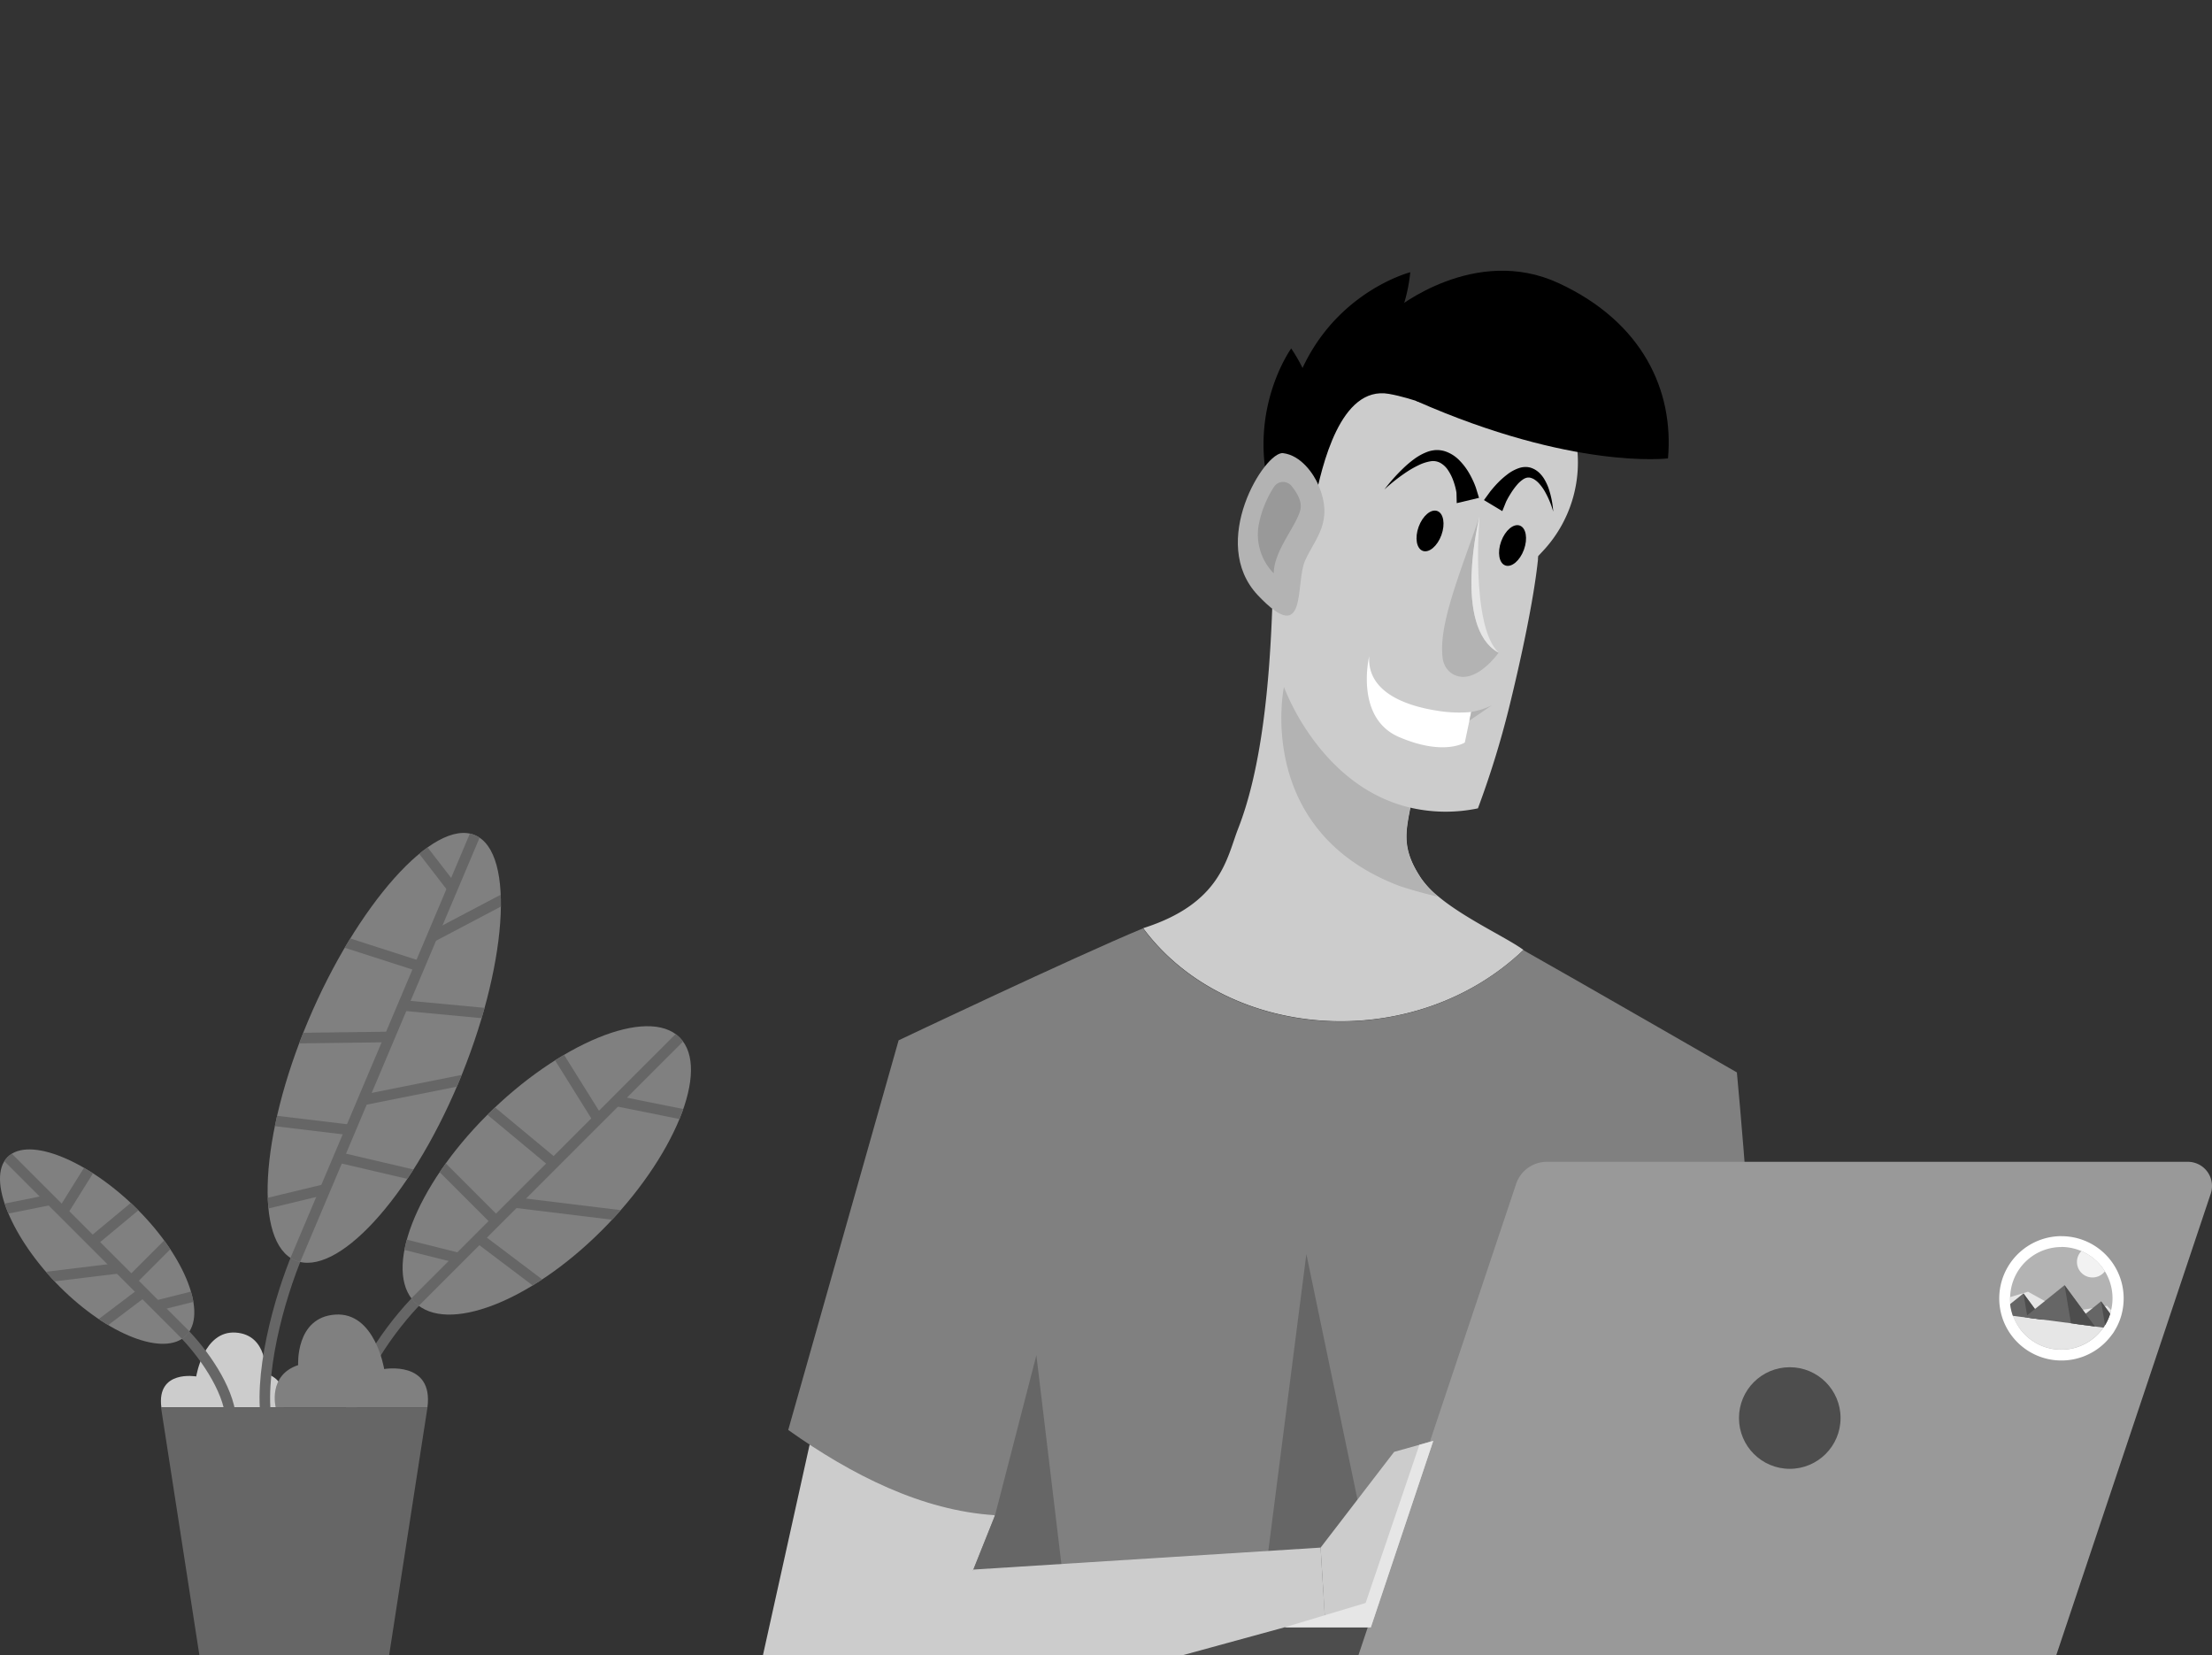 <svg xmlns="http://www.w3.org/2000/svg" width="544" height="407" viewBox="0 0 544 407">
    <rect x="0" y="0" width="544" height="407" fill="#333333" stroke="none"/>
    <defs>
        <style>
            .cls-1{fill:#fff}.cls-2,.cls-5{fill:none}.cls-3{clip-path:url(#clip-path)}.cls-4{fill:#ccc}.cls-5{stroke:#666;stroke-miterlimit:10;stroke-width:2.596px}.cls-6{clip-path:url(#clip-path-2)}.cls-7{fill:gray}.cls-8{clip-path:url(#clip-path-3)}.cls-9{clip-path:url(#clip-path-4)}.cls-10{fill:#666}.cls-11{fill:#b3b3b3}.cls-12{fill:#999}.cls-13{fill:#e6e6e6}.cls-14{fill:#4d4d4d}.cls-15{fill:#f2f2f2}
        </style>
        <clipPath id="clip-path">
            <path id="Rectangle_34" d="M0 0h544v407H0z" class="cls-1" data-name="Rectangle 34" transform="translate(0 .355)"/>
        </clipPath>
        <clipPath id="clip-path-2">
            <path id="Tracé_42" d="M402.891 333.3c-17.585 17.585-38.155 25.51-45.98 17.7s.114-28.4 17.7-45.98 39.614-26.95 47.426-19.138-1.555 29.837-19.146 47.418z" class="cls-2" data-name="Tracé 42" transform="translate(-353.896 -283.104)"/>
        </clipPath>
        <clipPath id="clip-path-3">
            <path id="Tracé_46" d="M291.86 340.441c11.855 11.848 25.731 17.19 30.993 11.929s-.08-19.138-11.929-30.993-26.7-18.167-31.963-12.9 1.064 20.102 12.899 31.964z" class="cls-2" data-name="Tracé 46" transform="translate(-277.091 -306.602)"/>
        </clipPath>
        <clipPath id="clip-path-4">
            <path id="Tracé_50" d="M374.952 308c-11.942 28.235-29.861 47.627-40.036 43.33s-8.7-30.678 3.2-58.906 30.846-49.943 41.02-45.639 7.758 32.988-4.184 61.215z" class="cls-2" data-name="Tracé 50" transform="translate(-328.144 -246.24)"/>
        </clipPath>
    </defs>
    <g id="Groupe_4" data-name="Groupe 4" transform="translate(-854 -376.355)">
        <g id="Groupe_de_masques_1" class="cls-3" data-name="Groupe de masques 1" transform="translate(854 376)">
            <g id="Juriste_ordinateur" data-name="Juriste ordinateur" transform="translate(0 66.915)">
                <g id="Plante" transform="translate(0 138.232)">
                    <path id="Tracé_38" d="M338.014 359.918s1.64-6.352-4.458-8.367c0 0 .582-9.458-7.363-10.007s-9.72 10.784-9.72 10.784-9.8-1.734-8.575 7.591z" class="cls-4" data-name="Tracé 38" transform="translate(-268.215 -218.694)"/>
                    <path id="Tracé_39" d="M360.989 334.929c-6.875 6.881-16.614 20.3-17.4 31.24" class="cls-5" data-name="Tracé 39" transform="translate(-257.867 -220.6)"/>
                    <g id="Groupe_5" class="cls-6" data-name="Groupe 5" transform="translate(99.01 47.521)">
                        <path id="Tracé_40" d="M402.891 333.3c-17.585 17.585-38.155 25.51-45.98 17.7s.114-28.4 17.7-45.98 39.614-26.95 47.426-19.138-1.555 29.837-19.146 47.418z" class="cls-7" data-name="Tracé 40" transform="translate(-353.896 -283.104)"/>
                        <path id="Tracé_41" d="M429.738 278.759l-73.519 73.5" class="cls-5" data-name="Tracé 41" transform="translate(-353.225 -284.36)"/>
                        <path id="Ligne_5" d="M0 0l26.655 5.362" class="cls-5" data-name="Ligne 5" transform="translate(52.543 18.371)"/>
                        <path id="Ligne_6" d="M0 0l11.587 18.562" class="cls-5" data-name="Ligne 6" transform="translate(36.47 4.293)"/>
                        <path id="Ligne_7" d="M0 0l19.533 16.226" class="cls-5" data-name="Ligne 7" transform="translate(17.694 17.46)"/>
                        <path id="Ligne_8" d="M30.203 3.688L0 0" class="cls-5" data-name="Ligne 8" transform="translate(27.568 43.346)"/>
                        <path id="Ligne_9" d="M20.644 15.583L0 0" class="cls-5" data-name="Ligne 9" transform="translate(18.778 52.135)"/>
                        <path id="Ligne_10" d="M0 0l16.012 16.012" class="cls-5" data-name="Ligne 10" transform="translate(6.977 31.912)"/>
                        <path id="Ligne_11" d="M0 0l19.258 4.82" class="cls-5" data-name="Ligne 11" transform="translate(-5.373 52.215)"/>
                    </g>
                    <path id="Tracé_43" d="M312.013 341.529c4.639 4.632 11.206 13.682 11.741 21.052" class="cls-5" data-name="Tracé 43" transform="translate(-266.994 -218.692)"/>
                    <g id="Groupe_6" class="cls-8" data-name="Groupe 6" transform="translate(0 77.812)">
                        <path id="Tracé_44" d="M291.86 340.441c11.855 11.848 25.731 17.19 30.993 11.929s-.08-19.138-11.929-30.993-26.7-18.167-31.963-12.9 1.064 20.102 12.899 31.964z" class="cls-7" data-name="Tracé 44" transform="translate(-277.091 -306.602)"/>
                        <path id="Tracé_45" d="M274.174 303.669l49.535 49.531" class="cls-5" data-name="Tracé 45" transform="translate(-277.934 -307.449)"/>
                        <path id="Ligne_12" d="M17.973 0L0 3.615" class="cls-5" data-name="Ligne 12" transform="translate(-5.593 12.378)"/>
                        <path id="Ligne_13" d="M7.812 0L0 12.518" class="cls-5" data-name="Ligne 13" transform="translate(15.399 2.886)"/>
                        <path id="Ligne_14" d="M13.16 0L0 10.938" class="cls-5" data-name="Ligne 14" transform="translate(22.702 11.763)"/>
                        <path id="Ligne_15" d="M0 2.49L20.356 0" class="cls-5" data-name="Ligne 15" transform="translate(8.852 29.207)"/>
                        <path id="Ligne_16" d="M0 10.509L13.91 0" class="cls-5" data-name="Ligne 16" transform="translate(21.222 35.131)"/>
                        <path id="Ligne_17" d="M10.797 0L0 10.791" class="cls-5" data-name="Ligne 17" transform="translate(32.294 21.509)"/>
                        <path id="Ligne_18" d="M12.979 0L0 3.253" class="cls-5" data-name="Ligne 18" transform="translate(38.432 35.184)"/>
                    </g>
                    <path id="Tracé_47" d="M335.812 326.4c-4.686 11.038-10.135 30.645-7.517 42.841" class="cls-5" data-name="Tracé 47" transform="translate(-262.484 -223.067)"/>
                    <g id="Groupe_7" class="cls-9" data-name="Groupe 7" transform="translate(65.813)">
                        <path id="Tracé_48" d="M374.952 308c-11.942 28.235-29.861 47.627-40.036 43.33s-8.7-30.678 3.2-58.906 30.846-49.943 41.02-45.639 7.758 32.988-4.184 61.215z" class="cls-7" data-name="Tracé 48" transform="translate(-328.144 -246.24)"/>
                        <path id="Tracé_49" d="M383.307 236.231L333.4 354.225" class="cls-5" data-name="Tracé 49" transform="translate(-326.626 -249.134)"/>
                        <path id="Ligne_19" d="M0 14.887L28.255 0" class="cls-5" data-name="Ligne 19" transform="translate(40.402 10.687)"/>
                        <path id="Ligne_20" d="M0 0l26.187 8.421" class="cls-5" data-name="Ligne 20" transform="translate(11.169 24.363)"/>
                        <path id="Ligne_21" d="M0 .388L30.009 0" class="cls-5" data-name="Ligne 21" transform="translate(-.01 50.161)"/>
                        <path id="Ligne_22" d="M31.287 0L0 6.239" class="cls-5" data-name="Ligne 22" transform="translate(23.446 59.425)"/>
                        <path id="Ligne_23" d="M30.169 2.832L0 0" class="cls-5" data-name="Ligne 23" transform="translate(33.206 42.416)"/>
                        <path id="Ligne_24" d="M25.31 5.924L0 0" class="cls-5" data-name="Ligne 24" transform="translate(17.475 79.775)"/>
                        <path id="Ligne_25" d="M0 0l24.64 2.959" class="cls-5" data-name="Ligne 25" transform="translate(-4.307 70.062)"/>
                        <path id="Ligne_26" d="M0 4.96L20.577 0" class="cls-5" data-name="Ligne 26" transform="translate(-6.429 87.64)"/>
                        <path id="Ligne_27" d="M0 0l12.257 15.885" class="cls-5" data-name="Ligne 27" transform="translate(33.206 -2.279)"/>
                    </g>
                    <path id="Tracé_51" d="M329.739 360.912s-2.008-7.879 5.529-10.382c0 0-.716-11.734 9.1-12.417S356.42 351.5 356.42 351.5s12.163-2.149 10.643 9.418z" class="cls-7" data-name="Tracé 51" transform="translate(-261.94 -219.687)"/>
                    <path id="Tracé_52" d="M100.844 216.785l-1.526 9.84-7.932 51.262H44.775l-7.939-51.262-1.526-9.84z" class="cls-10" data-name="Tracé 52" transform="translate(4.287 -75.56)"/>
                </g>
                <g id="Scribe" transform="translate(187.599)">
                    <g id="Tete" transform="translate(93.547)">
                        <path id="Tracé_53" d="M593.278 205.865c-.422.462-.75.8-.951 1.017a1.151 1.151 0 0 1-.04.368 1.214 1.214 0 0 0 0 .382c-1.011 9.853-4.217 24.767-7.156 36.656a226.521 226.521 0 0 1-7.624 24.62 38.785 38.785 0 0 1-16.367-.114l-.241-.06c-.08.442-.167.89-.254 1.339a47.437 47.437 0 0 0-.536 3.24 18.913 18.913 0 0 0-.147 1.714c-.147 3.347.6 6.58 3.555 11.032a21.775 21.775 0 0 0 4.257 4.512c6.587 5.489 16.976 10.2 20.938 13.147-27.063 25.8-72.963 22.358-93.527-5.355 19.225-6.085 20.55-17.317 23.348-24.46 5.817-14.834 7.725-35.772 8.388-54.221.087-2.263.161-4.545.228-6.861 0-.669.033-1.285.047-1.9.04-1.975.053-3.842.04-5.636v-4.735c0-.857-.047-1.7-.074-2.524 0-.6-.04-1.185-.054-1.761-.067-1.854-.134-3.608-.181-5.281v-.91c-.054-1.968-.074-3.829 0-5.609a14.226 14.226 0 0 1 .054-1.513v-.221c.067-1.412.194-2.785.388-4.137a4.484 4.484 0 0 1 .107-.669c.033-.221.06-.348.087-.529s.074-.408.114-.616l.08-.4c.04-.167.074-.335.114-.5.194-.87.428-1.74.669-2.617l.08-.254a33.274 33.274 0 0 1 1.908-4.652l.268-.529.422-.8c.147-.261.294-.536.455-.8.074-.12.154-.268.241-.428l.1-.167c.074-.114.147-.241.221-.368l.127-.208.261-.428c.1-.154.194-.315.3-.475.234-.375.5-.777.8-1.2l.248-.361.261-.375c.214-.3.442-.609.669-.93.074-.107.161-.208.241-.321l.448-.569.475-.589.5-.6.529-.6c.127-.147.254-.295.388-.435s.268-.295.408-.442c.274-.295.556-.582.85-.877.435-.435.89-.877 1.372-1.339s.977-.87 1.5-1.3c.254-.214.522-.422.8-.629l.669-.5.047-.033q.214-.161.422-.3l.489-.348.368-.248c.348-.228.669-.455 1.071-.669s.6-.355.91-.529l.2-.114c.134-.08.268-.154.408-.221a30.071 30.071 0 0 1 3.032-1.433l.435-.167.582-.228.515-.181.489-.161.6-.187.623-.181c18.783-5.215 43.658 7.738 48.089 28.9.047.261.1.515.147.777s.094.515.141.763a31.878 31.878 0 0 1-8.371 27.338z" class="cls-4" data-name="Tracé 53" transform="translate(-495.186 -136.717)"/>
                        <path id="Tracé_54" d="M560.115 269.965c-4.23-.924-9.184-2.51-9.452-2.617-35.926-13.6-28.483-48.932-28.483-48.932a58.017 58.017 0 0 0 7.1 12.779c4.974 6.794 12.718 14.218 23.944 16.869-.08.442-.167.89-.254 1.339a46.802 46.802 0 0 0-.535 3.24c0 .214-.054.428-.074.636l-.04.455a3.878 3.878 0 0 1-.034.623c-.147 3.347.6 6.58 3.555 11.032a21.772 21.772 0 0 0 4.271 4.579z" class="cls-11" data-name="Tracé 54" transform="translate(-487.566 -116.052)"/>
                        <path id="Tracé_55" d="M594.45 178.591c-19.78-.482-33.918-9.492-45.9-11.607s-16.494 17.766-18.294 26.521-10.135 11.828-10.135 11.828c-.107-18.248-2.41-27.338 4.358-39.066 1.513-2.624 8.32-14.432 21.595-18.12 18.783-5.215 43.664 7.738 48.1 28.9.102.519.196 1.035.276 1.544z" data-name="Tracé 55" transform="translate(-488.111 -136.7)"/>
                        <path id="Tracé_56" d="M524.95 153.834s-13.281 18.381-2.745 42.326a2.939 2.939 0 0 0 5.4-.047c3.537-8.622 8.283-26.1-2.655-42.279z" data-name="Tracé 56" transform="translate(-488.549 -134.722)"/>
                        <path id="Tracé_57" d="M552.71 139.3s-21.963 5.623-29.192 30.792a2.932 2.932 0 0 0 4.17 3.421c8.267-4.366 23.1-14.768 25.022-34.213z" data-name="Tracé 57" transform="translate(-487.029 -138.924)"/>
                        <path id="Tracé_58" d="M533.061 181.645c-1.131-2.678-4.257-7.31-8.7-7.839s-18.5 21.943-6.172 34.962 9.09-2.939 11.594-8.548 7.127-9.484 3.278-18.575z" class="cls-11" data-name="Tracé 58" transform="translate(-489.966 -128.951)"/>
                        <path id="Tracé_59" d="M558.93 183.749a2.557 2.557 0 0 0-.047-.315l-.067-.368a24.4 24.4 0 0 0-.174-.743 17.945 17.945 0 0 0-.449-1.459 11.846 11.846 0 0 0-1.3-2.644 5.588 5.588 0 0 0-1.893-1.827 3.728 3.728 0 0 0-2.5-.408 10.882 10.882 0 0 0-2.985 1 24.443 24.443 0 0 0-2.912 1.667 43.63 43.63 0 0 0-5.4 4.257 43.74 43.74 0 0 1 4.639-5.215 26.057 26.057 0 0 1 2.731-2.3 13.388 13.388 0 0 1 3.347-1.794 7.51 7.51 0 0 1 2.075-.388 6.694 6.694 0 0 1 2.189.328 8.855 8.855 0 0 1 3.554 2.3 15.5 15.5 0 0 1 2.376 3.18c.321.562.616 1.138.884 1.72.141.295.268.589.388.89l.181.462c.06.167.114.295.181.515l.723 2.356-5.476 1.305z" data-name="Tracé 59" transform="translate(-481.884 -129.12)"/>
                        <path id="Tracé_60" d="M561.605 182.661c.181-.254.328-.428.5-.636l.489-.582c.335-.375.669-.75 1.024-1.111a20.659 20.659 0 0 1 2.309-2.048 9.972 9.972 0 0 1 2.918-1.58 5.12 5.12 0 0 1 1.861-.254 4.739 4.739 0 0 1 .977.167l.428.154.408.187a5.729 5.729 0 0 1 1.379 1.011 8.111 8.111 0 0 1 1 1.232 12.4 12.4 0 0 1 1.259 2.678 22.883 22.883 0 0 1 1.078 5.536 22.4 22.4 0 0 0-2.122-5.054 11 11 0 0 0-1.567-2.082 6.387 6.387 0 0 0-.93-.756 3.568 3.568 0 0 0-.977-.428l-.241-.054h-.241a1.888 1.888 0 0 0-.395.033 2.764 2.764 0 0 0-.83.341 7.366 7.366 0 0 0-1.66 1.486 16.682 16.682 0 0 0-1.459 2.008q-.341.542-.669 1.1l-.295.556c-.094.181-.2.388-.254.529l-.884 2.2-4.512-2.711z" data-name="Tracé 60" transform="translate(-476.392 -128.186)"/>
                        <path id="Tracé_61" d="M566.11 219.4s-4.686 6.727-9.612 5.864a5 5 0 0 1-2.678-1.406l-.361-.415a5.65 5.65 0 0 1-1.138-2.952c-.924-8.033 4.016-19.961 9.144-34.688-.021-.01-6.865 27.274 4.645 33.597z" class="cls-11" data-name="Tracé 61" transform="translate(-478.701 -125.481)"/>
                        <ellipse id="Ellipse_4" cx="5.215" cy="2.979" data-name="Ellipse 4" rx="5.215" ry="2.979" transform="rotate(-69.99 81.447 -13.177)"/>
                        <ellipse id="Ellipse_5" cx="5.215" cy="2.979" data-name="Ellipse 5" rx="5.215" ry="2.979" transform="rotate(-69.99 94.153 -25.881)"/>
                        <path id="Tracé_62" d="M563.52 226.245l-1.573 7.5s-5.134 3.38-16.152-1.339-7.363-19.847-7.363-19.847c-.5 8.528 8.421 12.049 16.567 13.341a32.8 32.8 0 0 0 8.521.345z" class="cls-1" data-name="Tracé 62" transform="translate(-482.852 -117.744)"/>
                        <path id="Tracé_63" d="M520.984 180.571a2.678 2.678 0 0 1 4.358-.288c1.339 1.64 2.677 3.862 2.155 5.911-.937 3.869-6.553 10.128-6.52 15.583a13.636 13.636 0 0 1-3.675-12.089 26.469 26.469 0 0 1 3.682-9.117z" class="cls-12" data-name="Tracé 63" transform="translate(-488.86 -127.361)"/>
                        <path id="Tracé_64" d="M557.869 223.521a18.358 18.358 0 0 0 5.074-1.627l-5.523 3.775z" class="cls-11" data-name="Tracé 64" transform="translate(-477.194 -115.046)"/>
                        <path id="Tracé_65" d="M564.492 219.4c-11.494-6.312-4.686-33.6-4.686-33.6s-2.306 26.9 4.686 33.6z" class="cls-13" data-name="Tracé 65" transform="translate(-477.083 -125.481)"/>
                        <path id="Tracé_66" d="M543.353 148.42s19.473-15.931 40.123-6.339 28.322 26.407 26.849 43.075c0 0-23.342 2.919-62.046-14.178z" data-name="Tracé 66" transform="translate(-481.261 -139.008)"/>
                    </g>
                    <g id="Buste" transform="translate(0 161.698)">
                        <path id="Tracé_67" d="M161.634 225.717l-11.514 51.925h51.811l5.308-34.574-12.464-25.437z" class="cls-4" data-name="Tracé 67" transform="translate(-150.121 -98.781)"/>
                        <path id="Tracé_68" d="M666.1 386.895s-35.82 37.171-88.234 56.405l-113.314-.094 13.789-34.48c-17.913-1.091-35.317-9.887-50.874-20.959l27.15-95.8s43.156-20.49 60.1-27.532c20.537 27.719 66.464 31.167 93.527 5.355 11.909 6.694 52.527 30.069 52.527 30.069s5.08 53.298 5.329 87.036z" class="cls-7" data-name="Tracé 68" transform="translate(-421.216 -264.443)"/>
                        <path id="Tracé_69" d="M183.738 280.663l13.783-34.48 10.161-39.327 8.856 73.9z" class="cls-10" data-name="Tracé 69" transform="translate(-140.402 -101.896)"/>
                        <path id="Tracé_70" d="M256.227 187.555l-10.737 83.734 27.98-.951z" class="cls-10" data-name="Tracé 70" transform="translate(-122.55 -107.476)"/>
                    </g>
                    <g id="Ordi" transform="translate(101.399 219.091)">
                        <path id="Rectangle_35" d="M0 0h53.866v9.278H0z" class="cls-14" data-name="Rectangle 35" transform="translate(0 112.19)"/>
                        <path id="Tracé_71" d="M707.826 430.433H536.208l38.825-116.012a7.986 7.986 0 0 1 7.618-5.456h157.587a5.944 5.944 0 0 1 5.636 7.825z" class="cls-12" data-name="Tracé 71" transform="translate(-491.178 -308.965)"/>
                        <circle id="Ellipse_6" cx="12.491" cy="12.491" r="12.491" class="cls-14" data-name="Ellipse 6" transform="translate(138.671 50.506)"/>
                        <path id="Tracé_72" d="M673.47 352.095a14.981 14.981 0 0 1-1.814-.114 13.99 13.99 0 0 1-11.333-9.1 13.761 13.761 0 0 1-.743-3.193 14.822 14.822 0 0 1-.087-1.821 15.165 15.165 0 0 1 .114-1.533 13.99 13.99 0 0 1 13.83-12.163 14.989 14.989 0 0 1 1.814.114 13.968 13.968 0 0 1 12.049 15.647 14.646 14.646 0 0 1-.529 2.403 13.605 13.605 0 0 1-1.412 3.093c-.134.221-.281.442-.428.669s-.308.422-.469.629a14.057 14.057 0 0 1-10.992 5.374z" class="cls-11" data-name="Tracé 72" transform="translate(-455.537 -304.568)"/>
                        <path id="Tracé_73" d="M673.724 325.8a12.356 12.356 0 0 1 1.64.107 12.612 12.612 0 0 1 10.891 14.138 11.468 11.468 0 0 1-.234 1.285c-.067.3-.147.6-.241.89a12.44 12.44 0 0 1-1.259 2.811c-.12.208-.248.4-.381.6s-.281.388-.428.576a12.618 12.618 0 0 1-19.781.154 12.789 12.789 0 0 1-2.008-3.621 12.582 12.582 0 0 1-.67-2.885 13.465 13.465 0 0 1-.074-1.647 13.773 13.773 0 0 1 .107-1.386 12.618 12.618 0 0 1 12.5-11m0-2.678a15.329 15.329 0 0 0-15.155 13.328 15.918 15.918 0 0 0-.127 1.68 15.242 15.242 0 0 0 .094 2.008 15.547 15.547 0 0 0 .817 3.5 15.307 15.307 0 0 0 26.448 4.17c.181-.234.355-.469.515-.669a6.364 6.364 0 0 0 .475-.736 14.716 14.716 0 0 0 1.54-3.347c.107-.341.208-.669.295-1.071a15.08 15.08 0 0 0 .281-1.553 15.3 15.3 0 0 0-15.188-17.3z" class="cls-1" data-name="Tracé 73" transform="translate(-455.824 -304.867)"/>
                        <path id="Tracé_74" d="M680.2 330.966a3.822 3.822 0 0 1-6.841-2.785 3.769 3.769 0 0 1 1.064-2.189 12.617 12.617 0 0 1 5.777 4.974z" class="cls-15" data-name="Tracé 74" transform="translate(-451.538 -304.043)"/>
                        <path id="Tracé_75" d="M685.433 338.263a12.391 12.391 0 0 1-2.329 4.853 12.625 12.625 0 0 1-22.572-8.033l4.458-1.339 5.543 3.066 6.788 1.56 7.089-1.158z" class="cls-13" data-name="Tracé 75" transform="translate(-455.237 -301.801)"/>
                        <path id="Tracé_76" d="M668.611 340.532l-7.363-.957a12.579 12.579 0 0 1-.669-2.885l3.26-2.617z" class="cls-10" data-name="Tracé 76" transform="translate(-455.223 -301.707)"/>
                        <path id="Tracé_77" d="M390.62 195.048l1 5.971 3.762.489z" class="cls-14" data-name="Tracé 77" transform="translate(-181.992 -162.703)"/>
                        <path id="Tracé_78" d="M681.694 338.624a12.44 12.44 0 0 1-1.258 2.811c-.12.208-.248.4-.381.6l-7.423-.964 6.828-5.489z" class="cls-10" data-name="Tracé 78" transform="translate(-451.739 -301.272)"/>
                        <path id="Tracé_79" d="M680.163 338.624a12.439 12.439 0 0 1-1.258 2.811l-.977-5.857z" class="cls-14" data-name="Tracé 79" transform="translate(-450.207 -301.272)"/>
                        <path id="Tracé_80" d="M390.859 201.376l17.277 2.249-7.47-10.135z" class="cls-10" data-name="Tracé 80" transform="translate(-181.923 -163.153)"/>
                        <path id="Tracé_81" d="M398.467 193.49l1.573 9.365 5.9.77z" class="cls-14" data-name="Tracé 81" transform="translate(-179.723 -163.153)"/>
                    </g>
                    <g id="Avant_bras" data-name="Avant bras" transform="translate(32.8 287.711)">
                        <path id="Tracé_82" d="M194.542 248.938l85.4-5.4 1.2 19.593H271.1l-25.638 7.015h-69.9z" class="cls-4" data-name="Tracé 82" transform="translate(-175.565 -217.302)"/>
                        <path id="Tracé_83" d="M256.535 249.427l18.087-23.542 9.619-2.7-15.349 45.835H257.74z" class="cls-4" data-name="Tracé 83" transform="translate(-152.157 -223.187)"/>
                        <path id="Tracé_84" d="M249.675 269.02l19.914-5.984 13.227-38.892 3.407-.957-15.348 45.833z" class="cls-13" data-name="Tracé 84" transform="translate(-154.14 -223.187)"/>
                    </g>
                </g>
            </g>
        </g>
    </g>
</svg>
